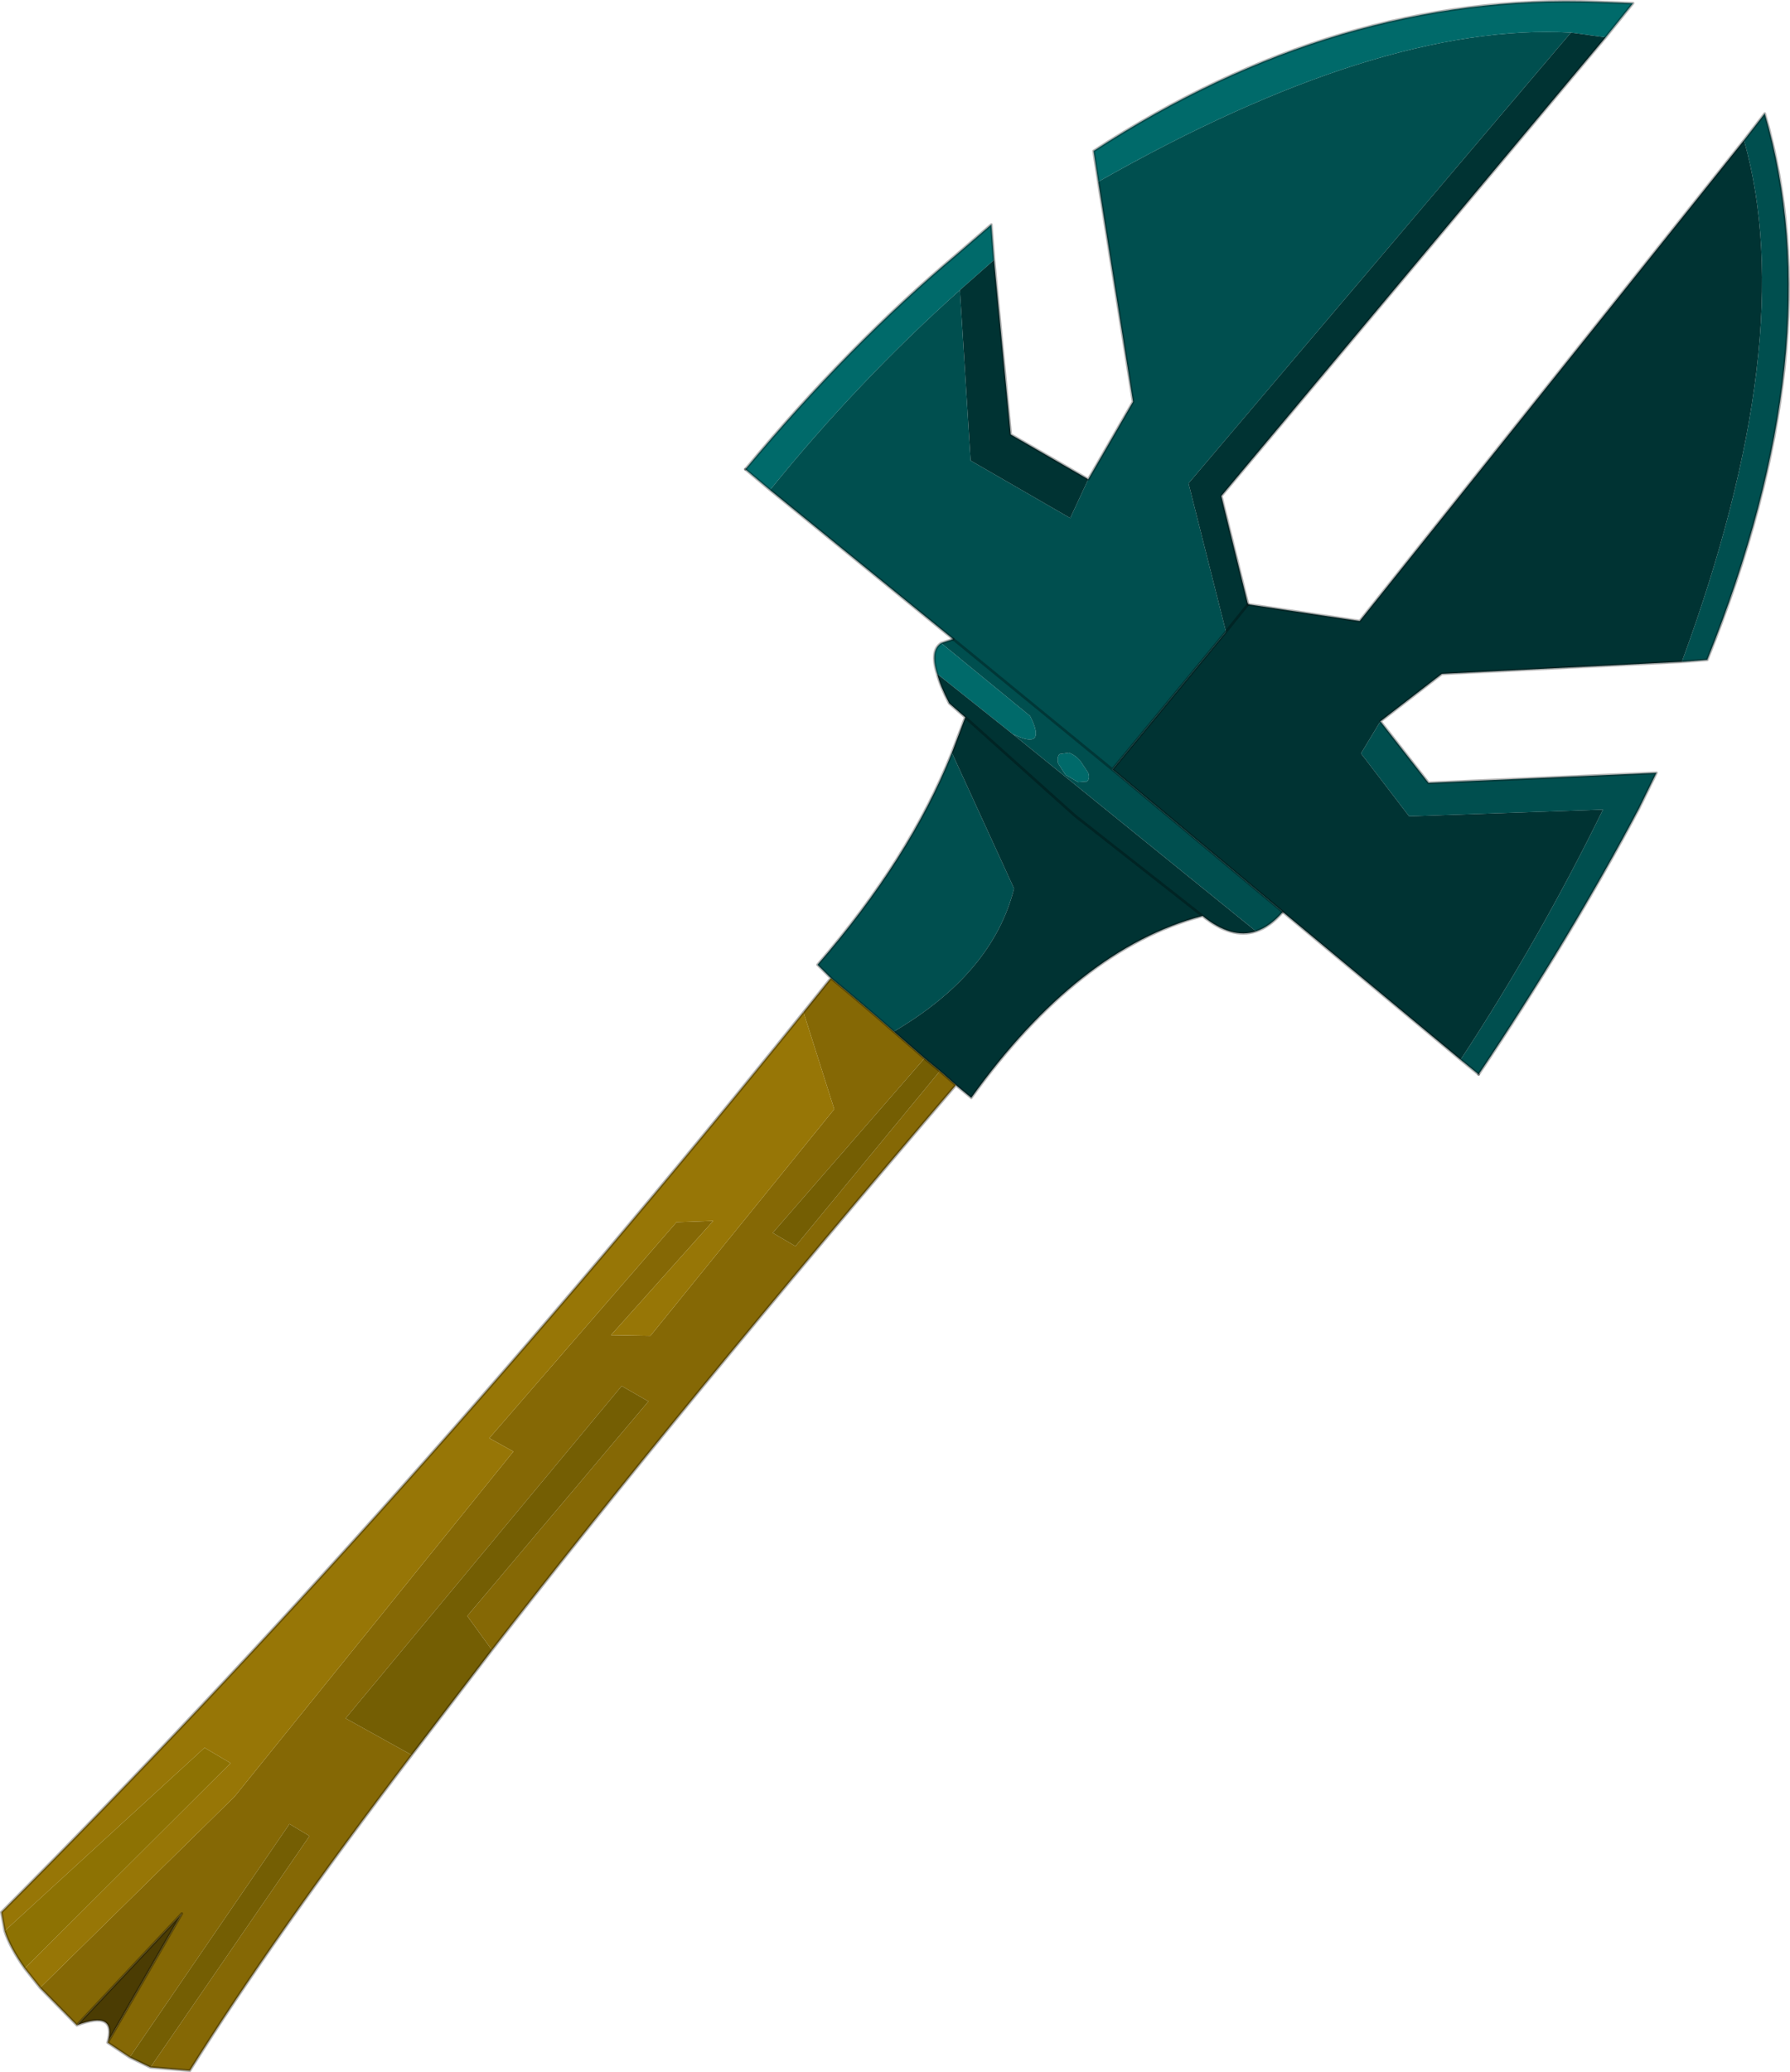 <svg viewBox="0 0 133.89 154.94" xmlns="http://www.w3.org/2000/svg" xmlns:xlink="http://www.w3.org/1999/xlink"><use transform="translate(0 -.01)" width="133.9" height="155.1" xlink:href="#a"/><defs><g id="a"><path d="M321.75 179.6q-14.3-.8-35.35 11.15l-.35-2.3q18.3-11.9 37.7-11.15l2.65.1-2.05 2.55-2.6-.35m-45.7 19.25q-7.7 6.9-14.2 14.95l-1.85-1.55q7.8-9.35 15.85-16.1l2.55-2.2.2 2.65-2.55 2.25m-1.7 28.7q-.55-1.75.3-2.3l6.65 5.45q1.3 2.6-1.3 1.35l-5.65-4.5m11.3 7.4q.15.45-.1.65l-.65.05-.95-.55-.55-.85q-.1-.5.1-.7l.7-.1q.45.15.85.6l.6.9" fill="#006a6a" fill-rule="evenodd" transform="translate(-204.25 -177.15)"/><path d="M286.4 190.75q21.05-11.95 35.35-11.15l-28.6 33.7 2.8 11.1-8.5 10.3-11.9-9.75 11.9 9.75 12.75 10.65q-.95 1.1-2 1.45L280 232.05q2.6 1.25 1.3-1.35l-6.65-5.45.9-.3-13.7-11.15q6.5-8.05 14.2-14.95l.8 12.75 7.45 4.3 1.35-2.9 3.35-5.8-2.6-16.45m48.3-3.1 1.55-2q5.1 17.45-4.3 40.85l-1.9.15q8.85-24.1 4.65-39m-27.2 43.45 3.6 4.6 17.05-.75-1.3 2.65q-5 9.45-12 19.9l-1.35-1.1q5.85-8.9 10.65-18.7l-14.5.5-3.6-4.7 1.45-2.4m-41.1 19.2-1-1q6.9-7.95 10.05-15.85l4.65 10.15q-1.6 6.35-9 10.7-2.35-2.05-4.7-4m19.25-15.35-.6-.9q-.4-.45-.85-.6l-.7.1q-.2.2-.1.7l.55.85.95.55.65-.05q.25-.2.1-.65" fill="#004f4f" fill-rule="evenodd" transform="translate(-204.25 -177.15)"/><path d="m321.75 179.6 2.6.35-28.75 34.3 2 8.1 8.35 1.25 28.75-35.95q4.2 14.9-4.65 39l-17.95.9-4.6 3.55-1.45 2.4 3.6 4.7 14.5-.5q-4.8 9.8-10.65 18.7l-13.3-11.05-12.75-10.65 8.5-10.3-2.8-11.1 28.6-33.7m-36.1 33.4-1.35 2.9-7.45-4.3-.8-12.75 2.55-2.25 1.25 13.05 5.8 3.35m12.55 33.8q-1.85.6-4-1.15-9.3 2.45-17.3 13.6l-1.15-.95-1.2-1.05-1.15-.95-2.3-2q7.4-4.35 9-10.7l-4.65-10.15 1-2.65-1.2-1.05q-.7-1.35-.9-2.2l5.65 4.5 18.2 14.75m-2.25-22.4 1.65-2.05-1.65 2.05m-1.75 21.25-9.55-7.5-8.2-7.35 8.2 7.35 9.55 7.5" fill="#033" fill-rule="evenodd" transform="translate(-204.25 -177.15)"/><path d="M275.75 258.3q-20.5 23.95-34.7 42.25L239.2 298l13.55-16.05-2-1.15-20.65 24.85 4.95 2.75Q224.7 322 218.45 332l-2.95-.25 11.9-17.3-1.5-.9L213.95 331l-1.65-1.1 5.55-9.65-7.85 8.35-2.75-2.8 14.55-14.3 20.85-25.8-1.8-1 14-16.15 2.75-.1-7.65 8.55 2.95.05 13.75-16.95-2.3-7.25 2.05-2.55q2.35 1.95 4.7 4l2.3 2-11.35 13.05 1.7 1 10.8-13.1 1.2 1.05" fill="#856805" fill-rule="evenodd" transform="translate(-204.25 -177.15)"/><path d="m241.05 300.55-6 7.85-4.95-2.75 20.65-24.85 2 1.15L239.2 298l1.85 2.55m-25.55 31.2-1.55-.75 11.95-17.45 1.5.9-11.9 17.3m57.9-75.45 1.15.95-10.8 13.1-1.7-1 11.35-13.05" fill="#745e03" fill-rule="evenodd" transform="translate(-204.25 -177.15)"/><path d="m207.25 325.8-1.15-1.45L221.5 309l-1.95-1.15-14.95 13.7-.25-1.4q29.95-30 60-67.3l2.3 7.25-13.75 16.95-2.95-.05 7.65-8.55-2.75.1-14 16.15 1.8 1-20.85 25.8-14.55 14.3" fill="#977606" fill-rule="evenodd" transform="translate(-204.25 -177.15)"/><path d="M206.1 324.35q-1.1-1.55-1.5-2.8l14.95-13.7 1.95 1.15-15.4 15.35" fill="#8d7203" fill-rule="evenodd" transform="translate(-204.25 -177.15)"/><path d="M212.3 329.9q.7-2.45-2.3-1.3l7.85-8.35-5.55 9.65" fill="#4b3c03" fill-rule="evenodd" transform="translate(-204.25 -177.15)"/><path d="m120.1 2.8 2.05-2.55-2.65-.1Q100.1-.6 81.8 11.3l.35 2.3 2.6 16.45-3.35 5.8m49.05-25.35 1.55-2q5.1 17.45-4.3 40.85l-1.9.15-17.95.9-4.6 3.55 3.6 4.6 17.05-.75-1.3 2.65q-5 9.45-12 19.9M95.95 68.2q-.95 1.1-2 1.45-1.85.6-4-1.15-9.3 2.45-17.3 13.6l-1.15-.95Q51 105.1 36.8 123.4l-6 7.85q-10.35 13.6-16.6 23.6l-2.95-.25-1.55-.75-1.65-1.1q.7-2.45-2.3-1.3L3 148.65l-1.15-1.45q-1.1-1.55-1.5-2.8L.1 143q29.95-30 60-67.3l2.05-2.55-1-1q6.9-7.95 10.05-15.85l1-2.65L71 52.6q-.7-1.35-.9-2.2-.55-1.75.3-2.3l.9-.3m3.05-28.35-.2-2.65L71.6 19q-8.05 6.75-15.85 16.1M72.2 53.65 80.4 61l9.55 7.5M120.1 2.8 91.35 37.1l2 8.1 8.35 1.25 28.75-35.95m-56.1 8.95L75.6 32.5l5.8 3.35m-12.25 43.3 1.15.95 1.2 1.05m-4.65-4 2.3 2m-7-6q2.35 1.95 4.7 4m-61.1 74.3 7.85-8.35-5.55 9.65" fill="none" stroke="#000" stroke-linecap="round" stroke-linejoin="round" stroke-opacity=".302" stroke-width=".2"/><path d="M57.6 36.65 71.3 47.8l11.9 9.75 8.5-10.3m18.9 33.1-1.35-1.1-13.3-11.05m-40.2-33.1 1.85 1.55m35.75 8.55-1.65 2.05m-8.5 10.3L95.95 68.2" fill="none" stroke="#000" stroke-linecap="round" stroke-linejoin="round" stroke-opacity=".302" stroke-width=".2"/></g></defs></svg>